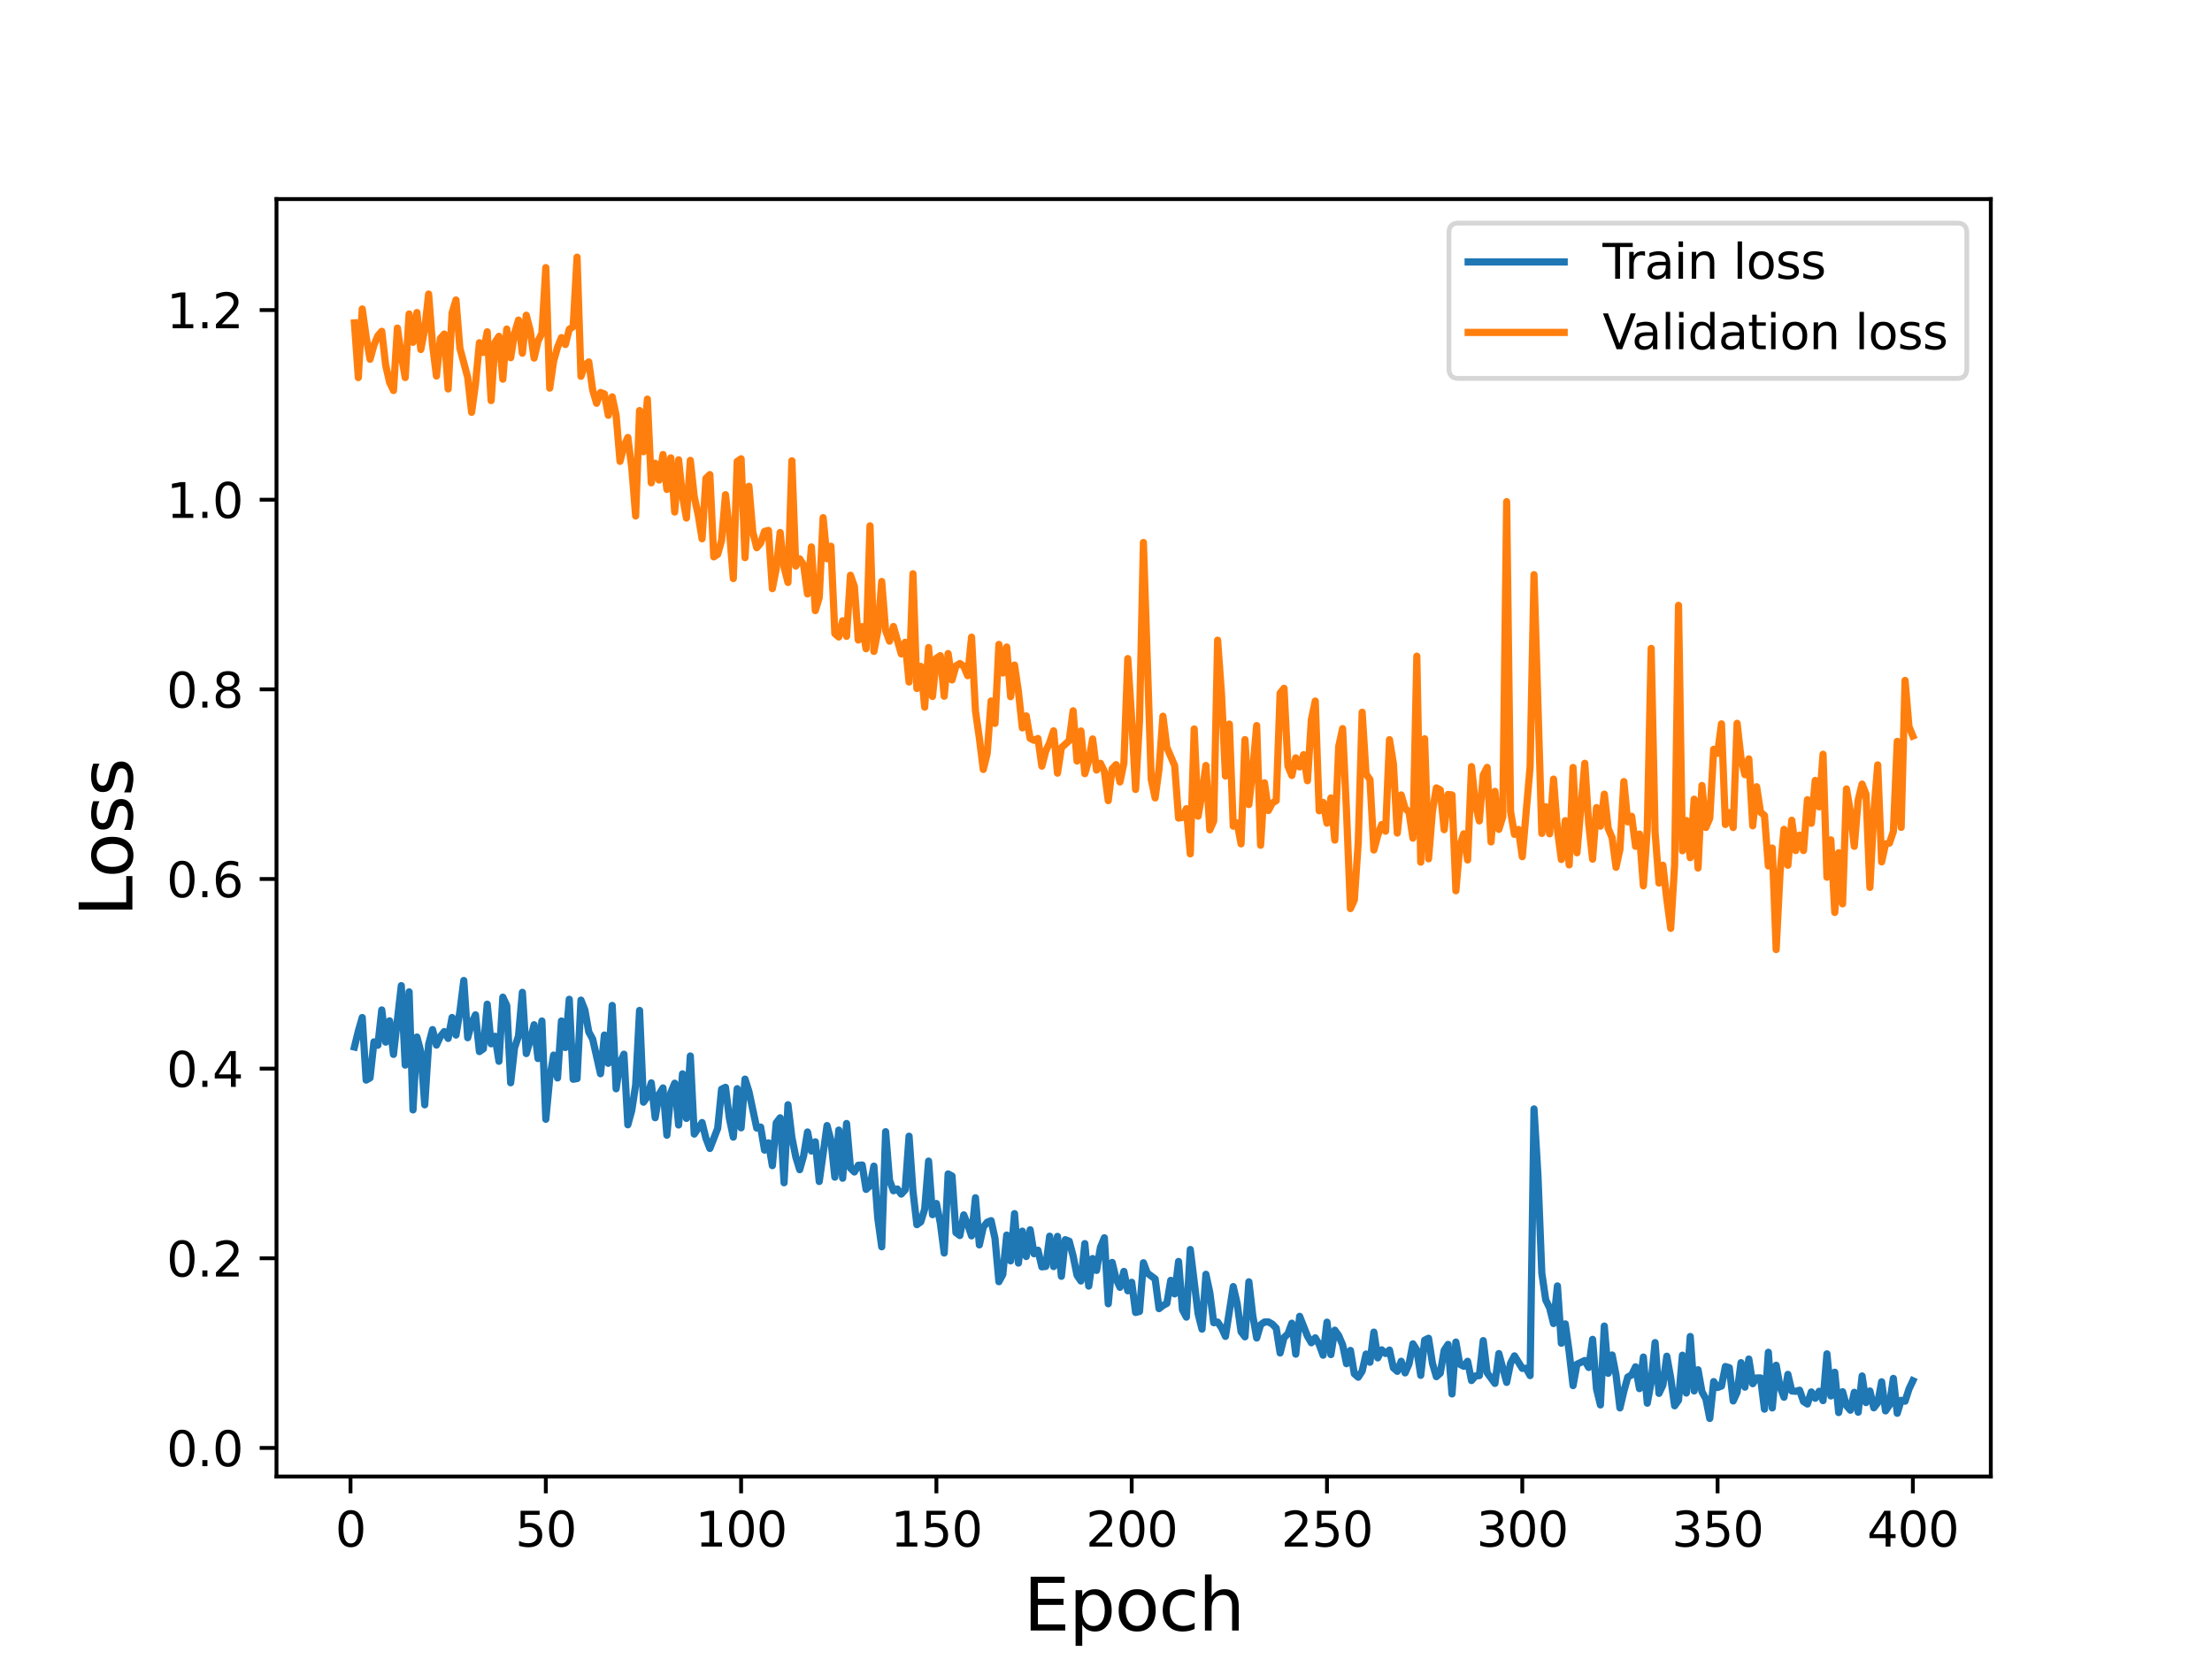 <?xml version="1.0" encoding="utf-8" standalone="no"?>
<!DOCTYPE svg PUBLIC "-//W3C//DTD SVG 1.1//EN"
  "http://www.w3.org/Graphics/SVG/1.1/DTD/svg11.dtd">
<svg height="345.6pt" version="1.1" viewBox="0 0 460.8 345.6" width="460.8pt" xmlns="http://www.w3.org/2000/svg" xmlns:xlink="http://www.w3.org/1999/xlink">
 <defs>
  <style type="text/css">*{stroke-linecap:butt;stroke-linejoin:round;}</style>
 </defs>
 <g id="figure_1">
  <g id="patch_1">
   <path d="M 0 345.6 
L 460.8 345.6 
L 460.8 0 
L 0 0 
z
" style="fill:#ffffff;"/>
  </g>
  <g id="axes_1">
   <g id="patch_2">
    <path d="M 57.6 307.584 
L 414.72 307.584 
L 414.72 41.472 
L 57.6 41.472 
z
" style="fill:#ffffff;"/>
   </g>
   <g id="matplotlib.axis_1">
    <g id="xtick_1">
     <g id="line2d_1">
      <defs>
       <path d="M 0 0 
L 0 3.5 
" id="me301bfe8bd" style="stroke:#000000;stroke-width:0.8;"/>
      </defs>
      <g>
       <use style="stroke:#000000;stroke-width:0.8;" x="73.019" xlink:href="#me301bfe8bd" y="307.584"/>
      </g>
     </g>
     <g id="text_1">
      <!-- 0 -->
      <g transform="translate(69.838 322.182)scale(0.1 -0.1)">
       <defs>
        <path d="M 2034 4250 
Q 1547 4250 1301 3770 
Q 1056 3291 1056 2328 
Q 1056 1369 1301 889 
Q 1547 409 2034 409 
Q 2525 409 2770 889 
Q 3016 1369 3016 2328 
Q 3016 3291 2770 3770 
Q 2525 4250 2034 4250 
z
M 2034 4750 
Q 2819 4750 3233 4129 
Q 3647 3509 3647 2328 
Q 3647 1150 3233 529 
Q 2819 -91 2034 -91 
Q 1250 -91 836 529 
Q 422 1150 422 2328 
Q 422 3509 836 4129 
Q 1250 4750 2034 4750 
z
" id="DejaVuSans-30" transform="scale(0.016)"/>
       </defs>
       <use xlink:href="#DejaVuSans-30"/>
      </g>
     </g>
    </g>
    <g id="xtick_2">
     <g id="line2d_2">
      <g>
       <use style="stroke:#000000;stroke-width:0.8;" x="113.703" xlink:href="#me301bfe8bd" y="307.584"/>
      </g>
     </g>
     <g id="text_2">
      <!-- 50 -->
      <g transform="translate(107.34 322.182)scale(0.1 -0.1)">
       <defs>
        <path d="M 691 4666 
L 3169 4666 
L 3169 4134 
L 1269 4134 
L 1269 2991 
Q 1406 3038 1543 3061 
Q 1681 3084 1819 3084 
Q 2600 3084 3056 2656 
Q 3513 2228 3513 1497 
Q 3513 744 3044 326 
Q 2575 -91 1722 -91 
Q 1428 -91 1123 -41 
Q 819 9 494 109 
L 494 744 
Q 775 591 1075 516 
Q 1375 441 1709 441 
Q 2250 441 2565 725 
Q 2881 1009 2881 1497 
Q 2881 1984 2565 2268 
Q 2250 2553 1709 2553 
Q 1456 2553 1204 2497 
Q 953 2441 691 2322 
L 691 4666 
z
" id="DejaVuSans-35" transform="scale(0.016)"/>
       </defs>
       <use xlink:href="#DejaVuSans-35"/>
       <use x="63.623" xlink:href="#DejaVuSans-30"/>
      </g>
     </g>
    </g>
    <g id="xtick_3">
     <g id="line2d_3">
      <g>
       <use style="stroke:#000000;stroke-width:0.8;" x="154.386" xlink:href="#me301bfe8bd" y="307.584"/>
      </g>
     </g>
     <g id="text_3">
      <!-- 100 -->
      <g transform="translate(144.842 322.182)scale(0.1 -0.1)">
       <defs>
        <path d="M 794 531 
L 1825 531 
L 1825 4091 
L 703 3866 
L 703 4441 
L 1819 4666 
L 2450 4666 
L 2450 531 
L 3481 531 
L 3481 0 
L 794 0 
L 794 531 
z
" id="DejaVuSans-31" transform="scale(0.016)"/>
       </defs>
       <use xlink:href="#DejaVuSans-31"/>
       <use x="63.623" xlink:href="#DejaVuSans-30"/>
       <use x="127.246" xlink:href="#DejaVuSans-30"/>
      </g>
     </g>
    </g>
    <g id="xtick_4">
     <g id="line2d_4">
      <g>
       <use style="stroke:#000000;stroke-width:0.8;" x="195.07" xlink:href="#me301bfe8bd" y="307.584"/>
      </g>
     </g>
     <g id="text_4">
      <!-- 150 -->
      <g transform="translate(185.526 322.182)scale(0.1 -0.1)">
       <use xlink:href="#DejaVuSans-31"/>
       <use x="63.623" xlink:href="#DejaVuSans-35"/>
       <use x="127.246" xlink:href="#DejaVuSans-30"/>
      </g>
     </g>
    </g>
    <g id="xtick_5">
     <g id="line2d_5">
      <g>
       <use style="stroke:#000000;stroke-width:0.8;" x="235.753" xlink:href="#me301bfe8bd" y="307.584"/>
      </g>
     </g>
     <g id="text_5">
      <!-- 200 -->
      <g transform="translate(226.209 322.182)scale(0.1 -0.1)">
       <defs>
        <path d="M 1228 531 
L 3431 531 
L 3431 0 
L 469 0 
L 469 531 
Q 828 903 1448 1529 
Q 2069 2156 2228 2338 
Q 2531 2678 2651 2914 
Q 2772 3150 2772 3378 
Q 2772 3750 2511 3984 
Q 2250 4219 1831 4219 
Q 1534 4219 1204 4116 
Q 875 4013 500 3803 
L 500 4441 
Q 881 4594 1212 4672 
Q 1544 4750 1819 4750 
Q 2544 4750 2975 4387 
Q 3406 4025 3406 3419 
Q 3406 3131 3298 2873 
Q 3191 2616 2906 2266 
Q 2828 2175 2409 1742 
Q 1991 1309 1228 531 
z
" id="DejaVuSans-32" transform="scale(0.016)"/>
       </defs>
       <use xlink:href="#DejaVuSans-32"/>
       <use x="63.623" xlink:href="#DejaVuSans-30"/>
       <use x="127.246" xlink:href="#DejaVuSans-30"/>
      </g>
     </g>
    </g>
    <g id="xtick_6">
     <g id="line2d_6">
      <g>
       <use style="stroke:#000000;stroke-width:0.8;" x="276.437" xlink:href="#me301bfe8bd" y="307.584"/>
      </g>
     </g>
     <g id="text_6">
      <!-- 250 -->
      <g transform="translate(266.893 322.182)scale(0.1 -0.1)">
       <use xlink:href="#DejaVuSans-32"/>
       <use x="63.623" xlink:href="#DejaVuSans-35"/>
       <use x="127.246" xlink:href="#DejaVuSans-30"/>
      </g>
     </g>
    </g>
    <g id="xtick_7">
     <g id="line2d_7">
      <g>
       <use style="stroke:#000000;stroke-width:0.8;" x="317.12" xlink:href="#me301bfe8bd" y="307.584"/>
      </g>
     </g>
     <g id="text_7">
      <!-- 300 -->
      <g transform="translate(307.576 322.182)scale(0.1 -0.1)">
       <defs>
        <path d="M 2597 2516 
Q 3050 2419 3304 2112 
Q 3559 1806 3559 1356 
Q 3559 666 3084 287 
Q 2609 -91 1734 -91 
Q 1441 -91 1130 -33 
Q 819 25 488 141 
L 488 750 
Q 750 597 1062 519 
Q 1375 441 1716 441 
Q 2309 441 2620 675 
Q 2931 909 2931 1356 
Q 2931 1769 2642 2001 
Q 2353 2234 1838 2234 
L 1294 2234 
L 1294 2753 
L 1863 2753 
Q 2328 2753 2575 2939 
Q 2822 3125 2822 3475 
Q 2822 3834 2567 4026 
Q 2313 4219 1838 4219 
Q 1578 4219 1281 4162 
Q 984 4106 628 3988 
L 628 4550 
Q 988 4650 1302 4700 
Q 1616 4750 1894 4750 
Q 2613 4750 3031 4423 
Q 3450 4097 3450 3541 
Q 3450 3153 3228 2886 
Q 3006 2619 2597 2516 
z
" id="DejaVuSans-33" transform="scale(0.016)"/>
       </defs>
       <use xlink:href="#DejaVuSans-33"/>
       <use x="63.623" xlink:href="#DejaVuSans-30"/>
       <use x="127.246" xlink:href="#DejaVuSans-30"/>
      </g>
     </g>
    </g>
    <g id="xtick_8">
     <g id="line2d_8">
      <g>
       <use style="stroke:#000000;stroke-width:0.8;" x="357.804" xlink:href="#me301bfe8bd" y="307.584"/>
      </g>
     </g>
     <g id="text_8">
      <!-- 350 -->
      <g transform="translate(348.26 322.182)scale(0.1 -0.1)">
       <use xlink:href="#DejaVuSans-33"/>
       <use x="63.623" xlink:href="#DejaVuSans-35"/>
       <use x="127.246" xlink:href="#DejaVuSans-30"/>
      </g>
     </g>
    </g>
    <g id="xtick_9">
     <g id="line2d_9">
      <g>
       <use style="stroke:#000000;stroke-width:0.8;" x="398.487" xlink:href="#me301bfe8bd" y="307.584"/>
      </g>
     </g>
     <g id="text_9">
      <!-- 400 -->
      <g transform="translate(388.944 322.182)scale(0.1 -0.1)">
       <defs>
        <path d="M 2419 4116 
L 825 1625 
L 2419 1625 
L 2419 4116 
z
M 2253 4666 
L 3047 4666 
L 3047 1625 
L 3713 1625 
L 3713 1100 
L 3047 1100 
L 3047 0 
L 2419 0 
L 2419 1100 
L 313 1100 
L 313 1709 
L 2253 4666 
z
" id="DejaVuSans-34" transform="scale(0.016)"/>
       </defs>
       <use xlink:href="#DejaVuSans-34"/>
       <use x="63.623" xlink:href="#DejaVuSans-30"/>
       <use x="127.246" xlink:href="#DejaVuSans-30"/>
      </g>
     </g>
    </g>
    <g id="text_10">
     <!-- Epoch -->
     <g transform="translate(213.194 339.66)scale(0.15 -0.15)">
      <defs>
       <path d="M 628 4666 
L 3578 4666 
L 3578 4134 
L 1259 4134 
L 1259 2753 
L 3481 2753 
L 3481 2222 
L 1259 2222 
L 1259 531 
L 3634 531 
L 3634 0 
L 628 0 
L 628 4666 
z
" id="DejaVuSans-45" transform="scale(0.016)"/>
       <path d="M 1159 525 
L 1159 -1331 
L 581 -1331 
L 581 3500 
L 1159 3500 
L 1159 2969 
Q 1341 3281 1617 3432 
Q 1894 3584 2278 3584 
Q 2916 3584 3314 3078 
Q 3713 2572 3713 1747 
Q 3713 922 3314 415 
Q 2916 -91 2278 -91 
Q 1894 -91 1617 61 
Q 1341 213 1159 525 
z
M 3116 1747 
Q 3116 2381 2855 2742 
Q 2594 3103 2138 3103 
Q 1681 3103 1420 2742 
Q 1159 2381 1159 1747 
Q 1159 1113 1420 752 
Q 1681 391 2138 391 
Q 2594 391 2855 752 
Q 3116 1113 3116 1747 
z
" id="DejaVuSans-70" transform="scale(0.016)"/>
       <path d="M 1959 3097 
Q 1497 3097 1228 2736 
Q 959 2375 959 1747 
Q 959 1119 1226 758 
Q 1494 397 1959 397 
Q 2419 397 2687 759 
Q 2956 1122 2956 1747 
Q 2956 2369 2687 2733 
Q 2419 3097 1959 3097 
z
M 1959 3584 
Q 2709 3584 3137 3096 
Q 3566 2609 3566 1747 
Q 3566 888 3137 398 
Q 2709 -91 1959 -91 
Q 1206 -91 779 398 
Q 353 888 353 1747 
Q 353 2609 779 3096 
Q 1206 3584 1959 3584 
z
" id="DejaVuSans-6f" transform="scale(0.016)"/>
       <path d="M 3122 3366 
L 3122 2828 
Q 2878 2963 2633 3030 
Q 2388 3097 2138 3097 
Q 1578 3097 1268 2742 
Q 959 2388 959 1747 
Q 959 1106 1268 751 
Q 1578 397 2138 397 
Q 2388 397 2633 464 
Q 2878 531 3122 666 
L 3122 134 
Q 2881 22 2623 -34 
Q 2366 -91 2075 -91 
Q 1284 -91 818 406 
Q 353 903 353 1747 
Q 353 2603 823 3093 
Q 1294 3584 2113 3584 
Q 2378 3584 2631 3529 
Q 2884 3475 3122 3366 
z
" id="DejaVuSans-63" transform="scale(0.016)"/>
       <path d="M 3513 2113 
L 3513 0 
L 2938 0 
L 2938 2094 
Q 2938 2591 2744 2837 
Q 2550 3084 2163 3084 
Q 1697 3084 1428 2787 
Q 1159 2491 1159 1978 
L 1159 0 
L 581 0 
L 581 4863 
L 1159 4863 
L 1159 2956 
Q 1366 3272 1645 3428 
Q 1925 3584 2291 3584 
Q 2894 3584 3203 3211 
Q 3513 2838 3513 2113 
z
" id="DejaVuSans-68" transform="scale(0.016)"/>
      </defs>
      <use xlink:href="#DejaVuSans-45"/>
      <use x="63.184" xlink:href="#DejaVuSans-70"/>
      <use x="126.66" xlink:href="#DejaVuSans-6f"/>
      <use x="187.842" xlink:href="#DejaVuSans-63"/>
      <use x="242.822" xlink:href="#DejaVuSans-68"/>
     </g>
    </g>
   </g>
   <g id="matplotlib.axis_2">
    <g id="ytick_1">
     <g id="line2d_10">
      <defs>
       <path d="M 0 0 
L -3.5 0 
" id="mc84dab7e42" style="stroke:#000000;stroke-width:0.8;"/>
      </defs>
      <g>
       <use style="stroke:#000000;stroke-width:0.8;" x="57.6" xlink:href="#mc84dab7e42" y="301.631"/>
      </g>
     </g>
     <g id="text_11">
      <!-- 0.0 -->
      <g transform="translate(34.697 305.43)scale(0.1 -0.1)">
       <defs>
        <path d="M 684 794 
L 1344 794 
L 1344 0 
L 684 0 
L 684 794 
z
" id="DejaVuSans-2e" transform="scale(0.016)"/>
       </defs>
       <use xlink:href="#DejaVuSans-30"/>
       <use x="63.623" xlink:href="#DejaVuSans-2e"/>
       <use x="95.41" xlink:href="#DejaVuSans-30"/>
      </g>
     </g>
    </g>
    <g id="ytick_2">
     <g id="line2d_11">
      <g>
       <use style="stroke:#000000;stroke-width:0.8;" x="57.6" xlink:href="#mc84dab7e42" y="262.124"/>
      </g>
     </g>
     <g id="text_12">
      <!-- 0.2 -->
      <g transform="translate(34.697 265.923)scale(0.1 -0.1)">
       <use xlink:href="#DejaVuSans-30"/>
       <use x="63.623" xlink:href="#DejaVuSans-2e"/>
       <use x="95.41" xlink:href="#DejaVuSans-32"/>
      </g>
     </g>
    </g>
    <g id="ytick_3">
     <g id="line2d_12">
      <g>
       <use style="stroke:#000000;stroke-width:0.8;" x="57.6" xlink:href="#mc84dab7e42" y="222.617"/>
      </g>
     </g>
     <g id="text_13">
      <!-- 0.4 -->
      <g transform="translate(34.697 226.416)scale(0.1 -0.1)">
       <use xlink:href="#DejaVuSans-30"/>
       <use x="63.623" xlink:href="#DejaVuSans-2e"/>
       <use x="95.41" xlink:href="#DejaVuSans-34"/>
      </g>
     </g>
    </g>
    <g id="ytick_4">
     <g id="line2d_13">
      <g>
       <use style="stroke:#000000;stroke-width:0.8;" x="57.6" xlink:href="#mc84dab7e42" y="183.11"/>
      </g>
     </g>
     <g id="text_14">
      <!-- 0.6 -->
      <g transform="translate(34.697 186.909)scale(0.1 -0.1)">
       <defs>
        <path d="M 2113 2584 
Q 1688 2584 1439 2293 
Q 1191 2003 1191 1497 
Q 1191 994 1439 701 
Q 1688 409 2113 409 
Q 2538 409 2786 701 
Q 3034 994 3034 1497 
Q 3034 2003 2786 2293 
Q 2538 2584 2113 2584 
z
M 3366 4563 
L 3366 3988 
Q 3128 4100 2886 4159 
Q 2644 4219 2406 4219 
Q 1781 4219 1451 3797 
Q 1122 3375 1075 2522 
Q 1259 2794 1537 2939 
Q 1816 3084 2150 3084 
Q 2853 3084 3261 2657 
Q 3669 2231 3669 1497 
Q 3669 778 3244 343 
Q 2819 -91 2113 -91 
Q 1303 -91 875 529 
Q 447 1150 447 2328 
Q 447 3434 972 4092 
Q 1497 4750 2381 4750 
Q 2619 4750 2861 4703 
Q 3103 4656 3366 4563 
z
" id="DejaVuSans-36" transform="scale(0.016)"/>
       </defs>
       <use xlink:href="#DejaVuSans-30"/>
       <use x="63.623" xlink:href="#DejaVuSans-2e"/>
       <use x="95.41" xlink:href="#DejaVuSans-36"/>
      </g>
     </g>
    </g>
    <g id="ytick_5">
     <g id="line2d_14">
      <g>
       <use style="stroke:#000000;stroke-width:0.8;" x="57.6" xlink:href="#mc84dab7e42" y="143.602"/>
      </g>
     </g>
     <g id="text_15">
      <!-- 0.8 -->
      <g transform="translate(34.697 147.402)scale(0.1 -0.1)">
       <defs>
        <path d="M 2034 2216 
Q 1584 2216 1326 1975 
Q 1069 1734 1069 1313 
Q 1069 891 1326 650 
Q 1584 409 2034 409 
Q 2484 409 2743 651 
Q 3003 894 3003 1313 
Q 3003 1734 2745 1975 
Q 2488 2216 2034 2216 
z
M 1403 2484 
Q 997 2584 770 2862 
Q 544 3141 544 3541 
Q 544 4100 942 4425 
Q 1341 4750 2034 4750 
Q 2731 4750 3128 4425 
Q 3525 4100 3525 3541 
Q 3525 3141 3298 2862 
Q 3072 2584 2669 2484 
Q 3125 2378 3379 2068 
Q 3634 1759 3634 1313 
Q 3634 634 3220 271 
Q 2806 -91 2034 -91 
Q 1263 -91 848 271 
Q 434 634 434 1313 
Q 434 1759 690 2068 
Q 947 2378 1403 2484 
z
M 1172 3481 
Q 1172 3119 1398 2916 
Q 1625 2713 2034 2713 
Q 2441 2713 2670 2916 
Q 2900 3119 2900 3481 
Q 2900 3844 2670 4047 
Q 2441 4250 2034 4250 
Q 1625 4250 1398 4047 
Q 1172 3844 1172 3481 
z
" id="DejaVuSans-38" transform="scale(0.016)"/>
       </defs>
       <use xlink:href="#DejaVuSans-30"/>
       <use x="63.623" xlink:href="#DejaVuSans-2e"/>
       <use x="95.41" xlink:href="#DejaVuSans-38"/>
      </g>
     </g>
    </g>
    <g id="ytick_6">
     <g id="line2d_15">
      <g>
       <use style="stroke:#000000;stroke-width:0.8;" x="57.6" xlink:href="#mc84dab7e42" y="104.095"/>
      </g>
     </g>
     <g id="text_16">
      <!-- 1.0 -->
      <g transform="translate(34.697 107.894)scale(0.1 -0.1)">
       <use xlink:href="#DejaVuSans-31"/>
       <use x="63.623" xlink:href="#DejaVuSans-2e"/>
       <use x="95.41" xlink:href="#DejaVuSans-30"/>
      </g>
     </g>
    </g>
    <g id="ytick_7">
     <g id="line2d_16">
      <g>
       <use style="stroke:#000000;stroke-width:0.8;" x="57.6" xlink:href="#mc84dab7e42" y="64.588"/>
      </g>
     </g>
     <g id="text_17">
      <!-- 1.2 -->
      <g transform="translate(34.697 68.387)scale(0.1 -0.1)">
       <use xlink:href="#DejaVuSans-31"/>
       <use x="63.623" xlink:href="#DejaVuSans-2e"/>
       <use x="95.41" xlink:href="#DejaVuSans-32"/>
      </g>
     </g>
    </g>
    <g id="text_18">
     <!-- Loss -->
     <g transform="translate(27.577 190.979)rotate(-90)scale(0.15 -0.15)">
      <defs>
       <path d="M 628 4666 
L 1259 4666 
L 1259 531 
L 3531 531 
L 3531 0 
L 628 0 
L 628 4666 
z
" id="DejaVuSans-4c" transform="scale(0.016)"/>
       <path d="M 2834 3397 
L 2834 2853 
Q 2591 2978 2328 3040 
Q 2066 3103 1784 3103 
Q 1356 3103 1142 2972 
Q 928 2841 928 2578 
Q 928 2378 1081 2264 
Q 1234 2150 1697 2047 
L 1894 2003 
Q 2506 1872 2764 1633 
Q 3022 1394 3022 966 
Q 3022 478 2636 193 
Q 2250 -91 1575 -91 
Q 1294 -91 989 -36 
Q 684 19 347 128 
L 347 722 
Q 666 556 975 473 
Q 1284 391 1588 391 
Q 1994 391 2212 530 
Q 2431 669 2431 922 
Q 2431 1156 2273 1281 
Q 2116 1406 1581 1522 
L 1381 1569 
Q 847 1681 609 1914 
Q 372 2147 372 2553 
Q 372 3047 722 3315 
Q 1072 3584 1716 3584 
Q 2034 3584 2315 3537 
Q 2597 3491 2834 3397 
z
" id="DejaVuSans-73" transform="scale(0.016)"/>
      </defs>
      <use xlink:href="#DejaVuSans-4c"/>
      <use x="53.963" xlink:href="#DejaVuSans-6f"/>
      <use x="115.145" xlink:href="#DejaVuSans-73"/>
      <use x="167.244" xlink:href="#DejaVuSans-73"/>
     </g>
    </g>
   </g>
   <g id="line2d_17">
    <path clip-path="url(#pca7c58f2ae)" d="M 73.833 218.113 
L 74.646 214.794 
L 75.46 211.966 
L 76.274 225.007 
L 77.087 224.54 
L 77.901 217.036 
L 78.715 217.748 
L 79.528 210.389 
L 80.342 217.097 
L 81.156 212.657 
L 81.969 219.653 
L 83.597 205.328 
L 84.41 221.882 
L 85.224 206.622 
L 86.038 231.212 
L 86.851 216.032 
L 87.665 219.074 
L 88.479 230.156 
L 89.292 217.553 
L 90.106 214.483 
L 90.92 217.713 
L 91.733 215.928 
L 92.547 214.9 
L 93.361 216.324 
L 94.174 211.962 
L 94.988 215.62 
L 95.802 210.75 
L 96.616 204.254 
L 97.429 216.178 
L 98.243 213.148 
L 99.057 211.408 
L 99.87 219.066 
L 100.684 218.499 
L 101.498 209.191 
L 102.311 217.445 
L 103.125 215.881 
L 103.939 221.085 
L 104.752 207.723 
L 105.566 209.464 
L 106.38 225.564 
L 107.193 218.271 
L 108.007 215.843 
L 108.821 206.722 
L 109.634 219.475 
L 110.448 216.728 
L 111.262 213.473 
L 112.075 220.515 
L 112.889 212.696 
L 113.703 233.163 
L 114.516 224.622 
L 115.33 219.795 
L 116.144 224.557 
L 116.957 212.693 
L 117.771 218.22 
L 118.585 208.171 
L 119.398 224.831 
L 120.212 224.695 
L 121.026 208.346 
L 121.839 210.414 
L 122.653 214.969 
L 123.467 216.468 
L 125.094 223.681 
L 125.908 215.618 
L 126.721 221.516 
L 127.535 209.45 
L 128.349 226.816 
L 129.162 221.439 
L 129.976 219.607 
L 130.79 234.313 
L 131.603 231.348 
L 132.417 226.059 
L 133.231 210.493 
L 134.044 229.608 
L 134.858 228.487 
L 135.672 225.577 
L 136.485 232.84 
L 137.299 227.984 
L 138.113 226.632 
L 138.926 236.483 
L 139.74 227.614 
L 140.554 225.651 
L 141.367 234.363 
L 142.181 223.704 
L 142.995 232.984 
L 143.808 219.979 
L 144.622 236.251 
L 146.249 233.845 
L 147.063 237.137 
L 147.877 239.247 
L 149.504 235.073 
L 150.318 226.905 
L 151.131 226.508 
L 151.945 232.974 
L 152.759 236.883 
L 153.572 226.791 
L 154.386 234.953 
L 155.2 224.801 
L 156.013 227.371 
L 157.641 234.993 
L 158.454 234.788 
L 159.268 239.591 
L 160.082 238.075 
L 160.895 242.822 
L 161.709 233.909 
L 162.523 232.859 
L 163.336 246.391 
L 164.15 230.139 
L 164.964 236.937 
L 165.777 241.008 
L 166.591 243.67 
L 167.405 240.785 
L 168.219 235.816 
L 169.032 239.779 
L 169.846 237.864 
L 170.66 246.128 
L 172.287 234.475 
L 173.101 237.571 
L 173.914 245.222 
L 174.728 235.419 
L 175.542 245.451 
L 176.355 234.044 
L 177.169 243.351 
L 177.983 244.147 
L 178.796 242.741 
L 179.61 242.695 
L 180.424 247.772 
L 181.237 247.007 
L 182.051 242.928 
L 182.865 253.841 
L 183.678 259.734 
L 184.492 235.752 
L 185.306 245.872 
L 186.119 248.061 
L 186.933 247.684 
L 187.747 248.754 
L 188.56 247.873 
L 189.374 236.687 
L 190.188 248.152 
L 191.001 255.122 
L 191.815 254.532 
L 192.629 251.868 
L 193.442 241.878 
L 194.256 253.041 
L 195.07 250.711 
L 195.883 254.786 
L 196.697 261.026 
L 197.511 244.548 
L 198.324 244.983 
L 199.138 256.773 
L 199.952 257.385 
L 200.765 253.084 
L 201.579 255.061 
L 202.393 257.454 
L 203.206 249.511 
L 204.02 259.337 
L 204.834 255.638 
L 205.647 254.617 
L 206.461 254.288 
L 207.275 257.98 
L 208.088 267.003 
L 208.902 265.5 
L 209.716 257.288 
L 210.529 262.669 
L 211.343 252.822 
L 212.157 263.126 
L 212.97 256.469 
L 213.784 261.757 
L 214.598 256.185 
L 215.411 261.179 
L 216.225 260.436 
L 217.039 263.911 
L 217.852 263.813 
L 218.666 257.519 
L 219.48 263.848 
L 220.293 257.563 
L 221.107 265.878 
L 221.921 258.249 
L 222.734 258.559 
L 223.548 261.621 
L 224.362 265.666 
L 225.175 266.858 
L 225.989 259.061 
L 226.803 267.919 
L 227.616 262.174 
L 228.43 264.652 
L 229.244 259.834 
L 230.057 257.851 
L 230.871 271.603 
L 231.685 262.99 
L 232.498 266.374 
L 233.312 268.175 
L 234.126 264.86 
L 234.939 268.895 
L 235.753 267.125 
L 236.567 273.414 
L 237.381 273.2 
L 238.194 263.053 
L 239.008 265.212 
L 240.635 266.416 
L 241.449 272.615 
L 242.263 271.966 
L 243.076 271.517 
L 243.89 266.719 
L 244.704 269.542 
L 245.517 262.783 
L 246.331 272.861 
L 247.145 274.385 
L 247.958 260.296 
L 249.586 273.694 
L 250.399 276.888 
L 251.213 265.458 
L 252.027 269.284 
L 252.84 275.547 
L 253.654 275.406 
L 254.468 276.607 
L 255.281 278.396 
L 256.909 268.021 
L 257.722 271.547 
L 258.536 277.421 
L 259.35 278.489 
L 260.163 267.024 
L 260.977 274.078 
L 261.791 278.731 
L 262.604 275.971 
L 263.418 275.396 
L 264.232 275.379 
L 265.045 275.833 
L 265.859 276.682 
L 266.673 281.853 
L 267.486 278.646 
L 268.3 277.86 
L 269.114 275.645 
L 269.927 282.095 
L 270.741 274.215 
L 272.368 278.341 
L 273.182 279.725 
L 273.996 278.697 
L 274.809 280.061 
L 275.623 282.314 
L 276.437 275.432 
L 277.25 282.187 
L 278.064 277.097 
L 278.878 278.235 
L 279.691 280.144 
L 280.505 284.084 
L 281.319 281.32 
L 282.132 286.189 
L 282.946 286.901 
L 283.76 285.642 
L 284.573 282.073 
L 285.387 283.782 
L 286.201 277.504 
L 287.014 282.874 
L 287.828 281.195 
L 288.642 281.957 
L 289.455 281.241 
L 290.269 284.951 
L 291.083 285.678 
L 291.896 283.575 
L 292.71 285.999 
L 293.524 284.133 
L 294.337 279.946 
L 295.151 281.243 
L 295.965 286.507 
L 296.778 279.178 
L 297.592 278.782 
L 298.406 284.007 
L 299.219 286.785 
L 300.033 286.053 
L 300.847 281.292 
L 301.66 280.069 
L 302.474 290.387 
L 303.288 279.577 
L 304.101 284.183 
L 304.915 284.623 
L 305.729 283.585 
L 306.543 287.59 
L 307.356 286.636 
L 308.17 286.568 
L 308.984 279.275 
L 309.797 285.963 
L 311.425 288.187 
L 312.238 281.973 
L 313.866 287.974 
L 314.679 283.975 
L 315.493 282.45 
L 317.12 285.057 
L 317.934 285.043 
L 318.748 286.559 
L 319.561 231.01 
L 320.375 244.707 
L 321.189 265.201 
L 322.002 270.787 
L 322.816 272.453 
L 323.63 275.722 
L 324.443 267.879 
L 325.257 279.825 
L 326.071 275.787 
L 326.884 281.624 
L 327.698 288.647 
L 328.512 284.189 
L 330.139 283.424 
L 330.953 284.869 
L 331.766 279.013 
L 332.58 289.317 
L 333.394 292.67 
L 334.207 276.239 
L 335.021 286.083 
L 335.835 282.268 
L 336.648 286.437 
L 337.462 293.296 
L 338.276 289.84 
L 339.089 286.872 
L 339.903 286.421 
L 340.717 284.732 
L 341.53 289.276 
L 342.344 282.696 
L 343.158 292.31 
L 343.971 287.923 
L 344.785 279.689 
L 345.599 290.269 
L 346.412 288.534 
L 347.226 282.519 
L 348.04 287.029 
L 348.853 292.855 
L 349.667 291.698 
L 350.481 282.317 
L 351.294 290.199 
L 352.108 278.414 
L 352.922 289.755 
L 353.735 285.349 
L 354.549 289.937 
L 355.363 291.401 
L 356.176 295.488 
L 356.99 287.81 
L 357.804 289.042 
L 358.617 288.738 
L 359.431 284.672 
L 360.245 284.919 
L 361.058 291.841 
L 361.872 290.051 
L 362.686 283.868 
L 363.499 288.971 
L 364.313 283.115 
L 365.127 288.252 
L 365.94 287.058 
L 366.754 287.045 
L 367.568 293.554 
L 368.381 281.701 
L 369.195 293.298 
L 370.009 284.406 
L 370.822 288.902 
L 371.636 291.072 
L 372.45 286.307 
L 373.263 289.764 
L 374.077 289.842 
L 374.891 289.608 
L 375.704 291.962 
L 376.518 292.483 
L 377.332 289.966 
L 378.146 291.284 
L 378.959 289.831 
L 379.773 291.771 
L 380.587 282.028 
L 381.4 290.8 
L 382.214 285.859 
L 383.028 294.261 
L 383.841 289.92 
L 384.655 292.813 
L 385.469 293.772 
L 386.282 290.048 
L 387.096 294.188 
L 387.91 286.64 
L 388.723 292.187 
L 389.537 289.771 
L 390.351 293.277 
L 391.164 292.22 
L 391.978 287.851 
L 392.792 293.918 
L 393.605 292.705 
L 394.419 287.147 
L 395.233 294.413 
L 396.046 291.71 
L 396.86 291.899 
L 397.674 289.379 
L 398.487 287.635 
L 398.487 287.635 
" style="fill:none;stroke:#1f77b4;stroke-linecap:square;stroke-width:1.5;"/>
   </g>
   <g id="line2d_18">
    <path clip-path="url(#pca7c58f2ae)" d="M 73.833 67.263 
L 74.646 78.663 
L 75.46 64.362 
L 76.274 70.165 
L 77.087 74.84 
L 77.901 71.911 
L 78.715 69.947 
L 79.528 69.016 
L 80.342 76.069 
L 81.156 79.641 
L 81.969 81.352 
L 82.783 68.345 
L 83.597 73.967 
L 84.41 78.65 
L 85.224 65.405 
L 86.038 71.305 
L 86.851 65.111 
L 87.665 72.808 
L 88.479 68.546 
L 89.292 61.254 
L 90.106 71.836 
L 90.92 78.334 
L 91.733 70.512 
L 92.547 69.588 
L 93.361 81.038 
L 94.174 65.206 
L 94.988 62.486 
L 95.802 72.528 
L 97.429 78.616 
L 98.243 85.891 
L 99.057 79.965 
L 99.87 71.4 
L 100.684 73.413 
L 101.498 69.121 
L 102.311 83.448 
L 103.125 71.311 
L 103.939 70.059 
L 104.752 78.995 
L 105.566 68.553 
L 106.38 74.526 
L 107.193 69.438 
L 108.007 66.676 
L 108.821 73.578 
L 109.634 65.67 
L 110.448 68.821 
L 111.262 74.601 
L 112.075 71.061 
L 112.889 69.385 
L 113.703 55.747 
L 114.516 80.858 
L 115.33 75.229 
L 116.144 72.346 
L 116.957 70.338 
L 117.771 71.771 
L 118.585 68.608 
L 119.398 68.045 
L 120.212 53.568 
L 121.026 78.388 
L 121.839 76.049 
L 122.653 75.395 
L 123.467 81.271 
L 124.28 84.013 
L 125.094 81.76 
L 125.908 82.07 
L 126.721 86.505 
L 127.535 82.669 
L 128.349 86.536 
L 129.162 96.109 
L 129.976 92.981 
L 130.79 91.129 
L 131.603 97.394 
L 132.417 107.485 
L 133.231 85.531 
L 134.044 94.095 
L 134.858 83.15 
L 135.672 100.583 
L 136.485 96.506 
L 137.299 100.007 
L 138.113 94.689 
L 138.926 101.959 
L 139.74 95.377 
L 140.554 106.669 
L 141.367 95.781 
L 142.181 103.392 
L 142.995 107.922 
L 143.808 95.898 
L 144.622 103.447 
L 145.436 107.205 
L 146.249 112.241 
L 147.063 99.672 
L 147.877 98.869 
L 148.69 116.004 
L 149.504 115.472 
L 150.318 112.581 
L 151.131 103.056 
L 151.945 110.37 
L 152.759 120.526 
L 153.572 96.13 
L 154.386 95.573 
L 155.2 116.171 
L 156.013 101.297 
L 156.827 110.878 
L 157.641 114.106 
L 158.454 113.145 
L 159.268 110.695 
L 160.082 110.495 
L 160.895 122.631 
L 161.709 118.429 
L 162.523 110.93 
L 163.336 118.163 
L 164.15 121.33 
L 164.964 95.985 
L 165.777 117.923 
L 166.591 116.409 
L 167.405 117.69 
L 168.219 123.729 
L 169.032 113.934 
L 169.846 127.202 
L 170.66 124.509 
L 171.473 107.836 
L 172.287 116.41 
L 173.101 113.792 
L 173.914 131.985 
L 174.728 132.7 
L 175.542 129.32 
L 176.355 132.557 
L 177.169 119.829 
L 177.983 122.161 
L 178.796 133.331 
L 179.61 130.537 
L 180.424 135.146 
L 181.237 109.538 
L 182.051 135.703 
L 182.865 131.474 
L 183.678 121.135 
L 184.492 131.335 
L 185.306 133.565 
L 186.119 130.511 
L 187.747 136.213 
L 188.56 133.8 
L 189.374 142.082 
L 190.188 119.523 
L 191.001 143.421 
L 191.815 138.82 
L 192.629 147.307 
L 193.442 134.893 
L 194.256 145.089 
L 195.07 137.125 
L 195.883 136.586 
L 196.697 145.04 
L 197.511 136.151 
L 198.324 141.641 
L 199.138 138.736 
L 199.952 138.22 
L 200.765 138.785 
L 201.579 140.756 
L 202.393 132.727 
L 203.206 148.081 
L 204.02 153.777 
L 204.834 160.294 
L 205.647 156.987 
L 206.461 146.03 
L 207.275 150.702 
L 208.088 134.246 
L 208.902 140.196 
L 209.716 134.786 
L 210.529 145.135 
L 211.343 138.538 
L 212.157 144.058 
L 212.97 151.629 
L 213.784 149.134 
L 214.598 153.815 
L 215.411 154.228 
L 216.225 153.836 
L 217.039 159.607 
L 217.852 156.455 
L 218.666 154.697 
L 219.48 152.25 
L 220.293 161.065 
L 221.107 155.764 
L 222.734 154.288 
L 223.548 148.071 
L 224.362 158.542 
L 225.175 152.278 
L 225.989 161.17 
L 226.803 158.412 
L 227.616 153.937 
L 228.43 160.417 
L 229.244 159.007 
L 230.057 160.69 
L 230.871 166.792 
L 231.685 160.149 
L 232.498 159.283 
L 233.312 162.892 
L 234.126 158.985 
L 234.939 137.194 
L 235.753 149.765 
L 236.567 164.459 
L 237.381 150.223 
L 238.194 113.005 
L 239.822 162.314 
L 240.635 166.222 
L 241.449 160.171 
L 242.263 149.196 
L 243.076 155.688 
L 244.704 159.493 
L 245.517 170.425 
L 246.331 170.288 
L 247.145 168.469 
L 247.958 177.877 
L 248.772 151.849 
L 249.586 170.026 
L 250.399 165.339 
L 251.213 159.456 
L 252.027 172.873 
L 252.84 171.048 
L 253.654 133.36 
L 254.468 144.647 
L 255.281 161.661 
L 256.095 150.833 
L 256.909 172.103 
L 257.722 171.427 
L 258.536 175.791 
L 259.35 154.071 
L 260.163 167.601 
L 260.977 160.28 
L 261.791 151.148 
L 262.604 176.081 
L 263.418 163.078 
L 264.232 168.847 
L 265.045 167.281 
L 265.859 166.794 
L 266.673 144.386 
L 267.486 143.388 
L 268.3 159.586 
L 269.114 161.546 
L 269.927 157.878 
L 270.741 159.764 
L 271.555 157.223 
L 272.368 162.647 
L 273.182 149.9 
L 273.996 146.04 
L 274.809 168.903 
L 275.623 167.152 
L 276.437 171.484 
L 277.25 166.228 
L 278.064 175.011 
L 278.878 155.475 
L 279.691 151.785 
L 280.505 169.08 
L 281.319 189.275 
L 282.132 187.494 
L 282.946 175.533 
L 283.76 148.373 
L 284.573 161.235 
L 285.387 162.388 
L 286.201 177.071 
L 287.014 174.031 
L 287.828 171.773 
L 288.642 173.154 
L 289.455 154.082 
L 290.269 159.08 
L 291.083 173.548 
L 291.896 165.601 
L 292.71 168.389 
L 293.524 169.18 
L 294.337 174.6 
L 295.151 136.691 
L 295.965 179.602 
L 296.778 153.903 
L 297.592 178.91 
L 298.406 169.024 
L 299.219 164.126 
L 300.033 164.546 
L 300.847 172.835 
L 301.66 165.493 
L 302.474 165.599 
L 303.288 185.569 
L 304.101 176.206 
L 304.915 173.697 
L 305.729 179.147 
L 306.543 159.695 
L 307.356 167.514 
L 308.17 171.012 
L 308.984 161.458 
L 309.797 159.86 
L 310.611 175.395 
L 311.425 164.852 
L 312.238 172.771 
L 313.052 170.145 
L 313.866 104.498 
L 314.679 169.027 
L 315.493 173.814 
L 316.307 172.793 
L 317.12 178.467 
L 318.748 159.71 
L 319.561 119.711 
L 321.189 173.614 
L 322.002 168.054 
L 322.816 173.702 
L 323.63 162.302 
L 324.443 172.904 
L 325.257 179.048 
L 326.071 170.956 
L 326.884 180.171 
L 327.698 159.876 
L 328.512 177.656 
L 330.139 159.009 
L 330.953 171.581 
L 331.766 178.982 
L 332.58 168.242 
L 333.394 172.106 
L 334.207 165.436 
L 335.021 172.575 
L 335.835 174.525 
L 336.648 180.67 
L 337.462 176.941 
L 338.276 162.813 
L 339.089 171.197 
L 339.903 170.055 
L 340.717 176.296 
L 341.53 173.759 
L 342.344 184.536 
L 343.158 172.671 
L 343.971 135.074 
L 344.785 173.363 
L 345.599 183.957 
L 346.412 180.245 
L 347.226 187.333 
L 348.04 193.394 
L 348.853 180.163 
L 349.667 126.109 
L 350.481 177.231 
L 351.294 170.927 
L 352.108 178.676 
L 352.922 166.488 
L 353.735 180.824 
L 354.549 163.633 
L 355.363 172.375 
L 356.176 170.45 
L 356.99 156.089 
L 357.804 156.933 
L 358.617 150.793 
L 359.431 171.755 
L 360.245 169.277 
L 361.058 172.392 
L 361.872 150.687 
L 362.686 157.91 
L 363.499 161.386 
L 364.313 158.094 
L 365.127 172.032 
L 365.94 163.894 
L 366.754 169.188 
L 367.568 169.874 
L 368.381 180.395 
L 369.195 176.664 
L 370.009 197.808 
L 370.822 181.758 
L 371.636 172.769 
L 372.45 180.25 
L 373.263 170.874 
L 374.077 177.19 
L 374.891 173.97 
L 375.704 177.181 
L 376.518 166.6 
L 377.332 171.511 
L 378.146 162.574 
L 378.959 168.073 
L 379.773 157.126 
L 380.587 182.734 
L 381.4 174.959 
L 382.214 190.077 
L 383.028 177.636 
L 383.841 188.29 
L 384.655 164.349 
L 385.469 169.118 
L 386.282 176.303 
L 387.096 166.656 
L 387.91 163.342 
L 388.723 165.459 
L 389.537 184.858 
L 390.351 169.109 
L 391.164 159.344 
L 391.978 179.548 
L 392.792 175.814 
L 393.605 175.637 
L 394.419 173.232 
L 395.233 154.44 
L 396.046 172.36 
L 396.86 141.741 
L 397.674 151.366 
L 398.487 153.325 
L 398.487 153.325 
" style="fill:none;stroke:#ff7f0e;stroke-linecap:square;stroke-width:1.5;"/>
   </g>
   <g id="patch_3">
    <path d="M 57.6 307.584 
L 57.6 41.472 
" style="fill:none;stroke:#000000;stroke-linecap:square;stroke-linejoin:miter;stroke-width:0.8;"/>
   </g>
   <g id="patch_4">
    <path d="M 414.72 307.584 
L 414.72 41.472 
" style="fill:none;stroke:#000000;stroke-linecap:square;stroke-linejoin:miter;stroke-width:0.8;"/>
   </g>
   <g id="patch_5">
    <path d="M 57.6 307.584 
L 414.72 307.584 
" style="fill:none;stroke:#000000;stroke-linecap:square;stroke-linejoin:miter;stroke-width:0.8;"/>
   </g>
   <g id="patch_6">
    <path d="M 57.6 41.472 
L 414.72 41.472 
" style="fill:none;stroke:#000000;stroke-linecap:square;stroke-linejoin:miter;stroke-width:0.8;"/>
   </g>
   <g id="legend_1">
    <g id="patch_7">
     <path d="M 303.845 78.828 
L 407.72 78.828 
Q 409.72 78.828 409.72 76.828 
L 409.72 48.472 
Q 409.72 46.472 407.72 46.472 
L 303.845 46.472 
Q 301.845 46.472 301.845 48.472 
L 301.845 76.828 
Q 301.845 78.828 303.845 78.828 
z
" style="fill:#ffffff;opacity:0.8;stroke:#cccccc;stroke-linejoin:miter;"/>
    </g>
    <g id="line2d_19">
     <path d="M 305.845 54.57 
L 325.845 54.57 
" style="fill:none;stroke:#1f77b4;stroke-linecap:square;stroke-width:1.5;"/>
    </g>
    <g id="line2d_20"/>
    <g id="text_19">
     <!-- Train loss -->
     <g transform="translate(333.845 58.07)scale(0.1 -0.1)">
      <defs>
       <path d="M -19 4666 
L 3928 4666 
L 3928 4134 
L 2272 4134 
L 2272 0 
L 1638 0 
L 1638 4134 
L -19 4134 
L -19 4666 
z
" id="DejaVuSans-54" transform="scale(0.016)"/>
       <path d="M 2631 2963 
Q 2534 3019 2420 3045 
Q 2306 3072 2169 3072 
Q 1681 3072 1420 2755 
Q 1159 2438 1159 1844 
L 1159 0 
L 581 0 
L 581 3500 
L 1159 3500 
L 1159 2956 
Q 1341 3275 1631 3429 
Q 1922 3584 2338 3584 
Q 2397 3584 2469 3576 
Q 2541 3569 2628 3553 
L 2631 2963 
z
" id="DejaVuSans-72" transform="scale(0.016)"/>
       <path d="M 2194 1759 
Q 1497 1759 1228 1600 
Q 959 1441 959 1056 
Q 959 750 1161 570 
Q 1363 391 1709 391 
Q 2188 391 2477 730 
Q 2766 1069 2766 1631 
L 2766 1759 
L 2194 1759 
z
M 3341 1997 
L 3341 0 
L 2766 0 
L 2766 531 
Q 2569 213 2275 61 
Q 1981 -91 1556 -91 
Q 1019 -91 701 211 
Q 384 513 384 1019 
Q 384 1609 779 1909 
Q 1175 2209 1959 2209 
L 2766 2209 
L 2766 2266 
Q 2766 2663 2505 2880 
Q 2244 3097 1772 3097 
Q 1472 3097 1187 3025 
Q 903 2953 641 2809 
L 641 3341 
Q 956 3463 1253 3523 
Q 1550 3584 1831 3584 
Q 2591 3584 2966 3190 
Q 3341 2797 3341 1997 
z
" id="DejaVuSans-61" transform="scale(0.016)"/>
       <path d="M 603 3500 
L 1178 3500 
L 1178 0 
L 603 0 
L 603 3500 
z
M 603 4863 
L 1178 4863 
L 1178 4134 
L 603 4134 
L 603 4863 
z
" id="DejaVuSans-69" transform="scale(0.016)"/>
       <path d="M 3513 2113 
L 3513 0 
L 2938 0 
L 2938 2094 
Q 2938 2591 2744 2837 
Q 2550 3084 2163 3084 
Q 1697 3084 1428 2787 
Q 1159 2491 1159 1978 
L 1159 0 
L 581 0 
L 581 3500 
L 1159 3500 
L 1159 2956 
Q 1366 3272 1645 3428 
Q 1925 3584 2291 3584 
Q 2894 3584 3203 3211 
Q 3513 2838 3513 2113 
z
" id="DejaVuSans-6e" transform="scale(0.016)"/>
       <path id="DejaVuSans-20" transform="scale(0.016)"/>
       <path d="M 603 4863 
L 1178 4863 
L 1178 0 
L 603 0 
L 603 4863 
z
" id="DejaVuSans-6c" transform="scale(0.016)"/>
      </defs>
      <use xlink:href="#DejaVuSans-54"/>
      <use x="46.334" xlink:href="#DejaVuSans-72"/>
      <use x="87.447" xlink:href="#DejaVuSans-61"/>
      <use x="148.727" xlink:href="#DejaVuSans-69"/>
      <use x="176.51" xlink:href="#DejaVuSans-6e"/>
      <use x="239.889" xlink:href="#DejaVuSans-20"/>
      <use x="271.676" xlink:href="#DejaVuSans-6c"/>
      <use x="299.459" xlink:href="#DejaVuSans-6f"/>
      <use x="360.641" xlink:href="#DejaVuSans-73"/>
      <use x="412.74" xlink:href="#DejaVuSans-73"/>
     </g>
    </g>
    <g id="line2d_21">
     <path d="M 305.845 69.249 
L 325.845 69.249 
" style="fill:none;stroke:#ff7f0e;stroke-linecap:square;stroke-width:1.5;"/>
    </g>
    <g id="line2d_22"/>
    <g id="text_20">
     <!-- Validation loss -->
     <g transform="translate(333.845 72.749)scale(0.1 -0.1)">
      <defs>
       <path d="M 1831 0 
L 50 4666 
L 709 4666 
L 2188 738 
L 3669 4666 
L 4325 4666 
L 2547 0 
L 1831 0 
z
" id="DejaVuSans-56" transform="scale(0.016)"/>
       <path d="M 2906 2969 
L 2906 4863 
L 3481 4863 
L 3481 0 
L 2906 0 
L 2906 525 
Q 2725 213 2448 61 
Q 2172 -91 1784 -91 
Q 1150 -91 751 415 
Q 353 922 353 1747 
Q 353 2572 751 3078 
Q 1150 3584 1784 3584 
Q 2172 3584 2448 3432 
Q 2725 3281 2906 2969 
z
M 947 1747 
Q 947 1113 1208 752 
Q 1469 391 1925 391 
Q 2381 391 2643 752 
Q 2906 1113 2906 1747 
Q 2906 2381 2643 2742 
Q 2381 3103 1925 3103 
Q 1469 3103 1208 2742 
Q 947 2381 947 1747 
z
" id="DejaVuSans-64" transform="scale(0.016)"/>
       <path d="M 1172 4494 
L 1172 3500 
L 2356 3500 
L 2356 3053 
L 1172 3053 
L 1172 1153 
Q 1172 725 1289 603 
Q 1406 481 1766 481 
L 2356 481 
L 2356 0 
L 1766 0 
Q 1100 0 847 248 
Q 594 497 594 1153 
L 594 3053 
L 172 3053 
L 172 3500 
L 594 3500 
L 594 4494 
L 1172 4494 
z
" id="DejaVuSans-74" transform="scale(0.016)"/>
      </defs>
      <use xlink:href="#DejaVuSans-56"/>
      <use x="60.658" xlink:href="#DejaVuSans-61"/>
      <use x="121.938" xlink:href="#DejaVuSans-6c"/>
      <use x="149.721" xlink:href="#DejaVuSans-69"/>
      <use x="177.504" xlink:href="#DejaVuSans-64"/>
      <use x="240.98" xlink:href="#DejaVuSans-61"/>
      <use x="302.26" xlink:href="#DejaVuSans-74"/>
      <use x="341.469" xlink:href="#DejaVuSans-69"/>
      <use x="369.252" xlink:href="#DejaVuSans-6f"/>
      <use x="430.434" xlink:href="#DejaVuSans-6e"/>
      <use x="493.812" xlink:href="#DejaVuSans-20"/>
      <use x="525.6" xlink:href="#DejaVuSans-6c"/>
      <use x="553.383" xlink:href="#DejaVuSans-6f"/>
      <use x="614.564" xlink:href="#DejaVuSans-73"/>
      <use x="666.664" xlink:href="#DejaVuSans-73"/>
     </g>
    </g>
   </g>
  </g>
 </g>
 <defs>
  <clipPath id="pca7c58f2ae">
   <rect height="266.112" width="357.12" x="57.6" y="41.472"/>
  </clipPath>
 </defs>
</svg>
